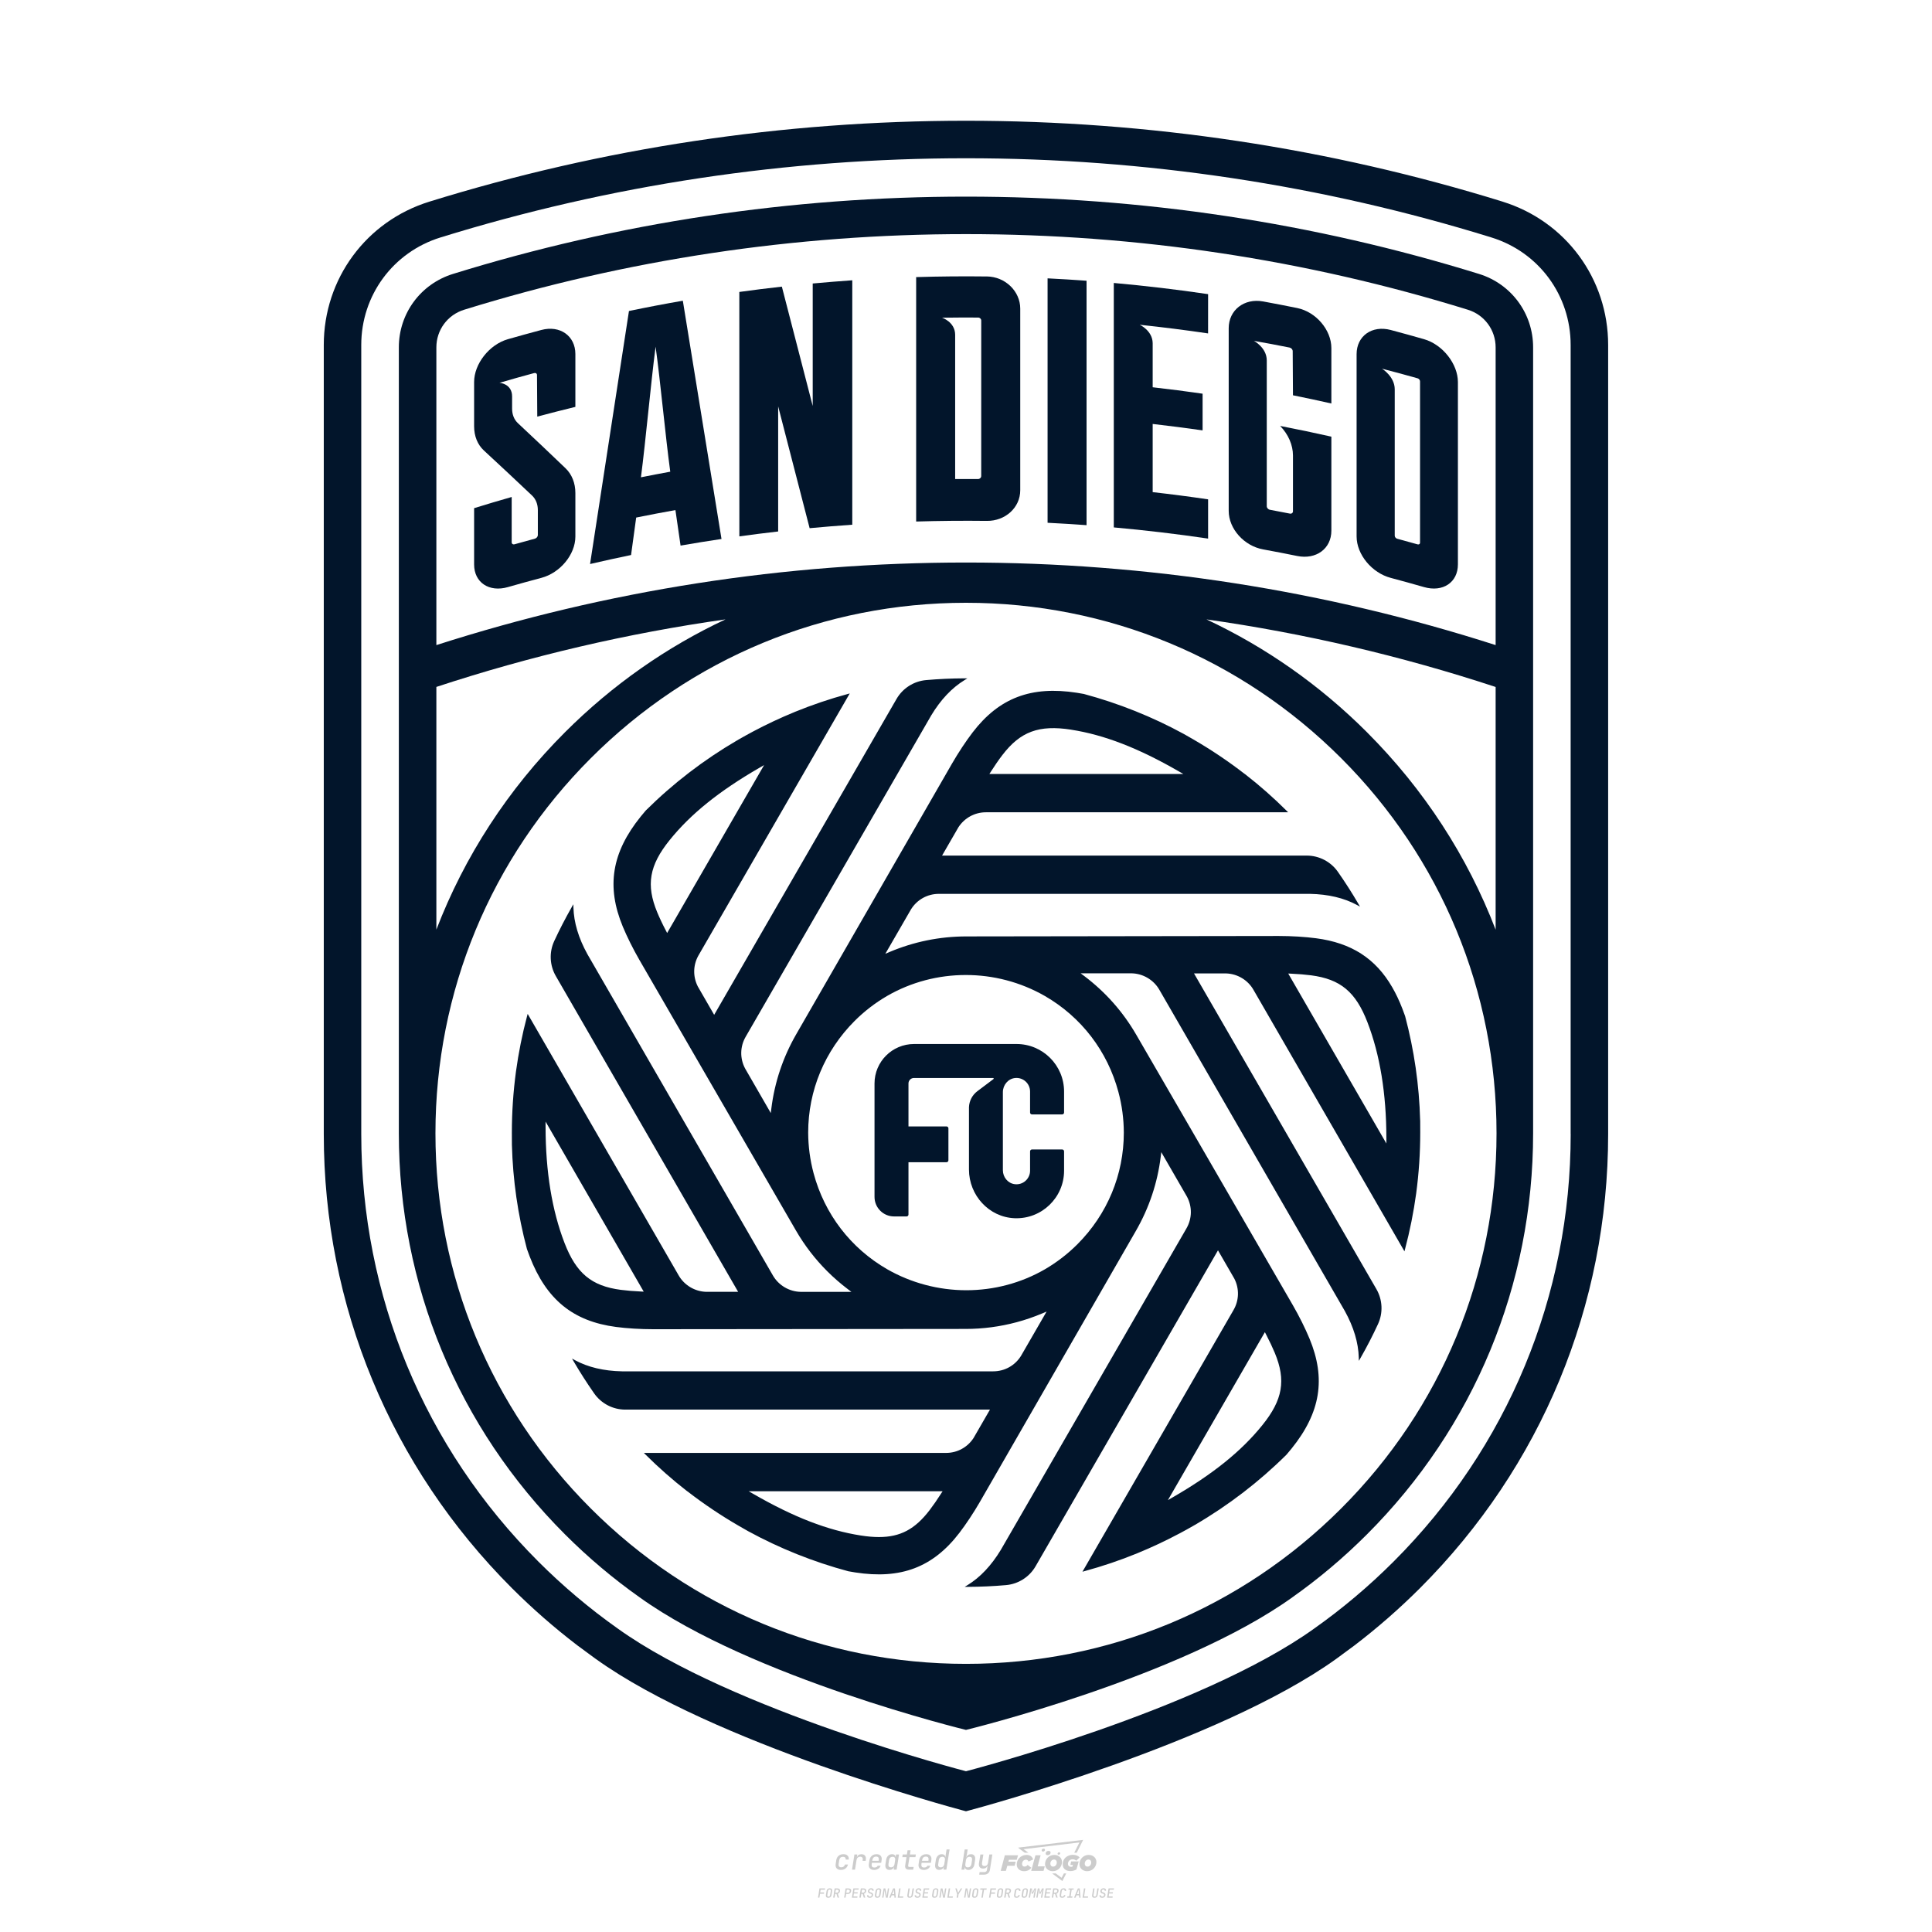 <?xml version="1.0" encoding="UTF-8"?>
<svg id="_图层_1" data-name="图层_1" xmlns="http://www.w3.org/2000/svg" version="1.1" viewBox="0 0 800 800">
  <!-- Created by @FCLOGO 2024-12-5 GMT+8 15:27:32 . https://fclogo.top/ -->
<!-- FOR PERSONAL USE ONLY NOT FOR COMMERCIAL USE -->
  <defs>
    <style>
      .st0 {
        fill: #ccc;
      }

      .st1 {
        fill: #02152b;
      }
    </style>
  </defs>
  <path class="st0" d="M348.22,774.3c-.79,0-1.38-.22-1.77-.65-.39-.44-.53-1.03-.41-1.79l.25-1.65c.12-.75.45-1.35.98-1.78.53-.44,1.19-.65,1.98-.65s1.33.2,1.72.6c.39.4.55.94.47,1.62h-1.24c.03-.36-.06-.64-.26-.84-.2-.2-.5-.3-.89-.3-.42,0-.76.12-1.03.35-.27.23-.43.56-.5.99l-.26,1.66c-.07.44,0,.77.19,1,.19.23.5.35.92.35.39,0,.72-.1.98-.3.26-.2.44-.48.52-.85h1.24c-.14.69-.47,1.23-.99,1.63-.52.4-1.16.6-1.92.6ZM352.8,774.19l1-6.29h1.19l-.19,1.19c.34-.87.97-1.3,1.91-1.3.67,0,1.17.21,1.49.62.32.42.43.99.31,1.71l-.07.42h-1.27l.06-.32c.07-.45.01-.8-.17-1.04-.18-.24-.48-.36-.88-.36s-.74.12-1.01.37c-.27.24-.43.59-.5,1.03l-.63,3.97h-1.24ZM361.91,774.3c-.77,0-1.35-.22-1.73-.67s-.52-1.04-.4-1.77l.25-1.65c.08-.49.26-.92.52-1.28s.6-.65,1.01-.85c.41-.2.87-.3,1.38-.3.77,0,1.35.22,1.73.67.39.45.52,1.04.39,1.77l-.17,1.12h-3.85l-.09.53c-.15.95.22,1.43,1.11,1.43.72,0,1.17-.25,1.37-.74h1.22c-.17.53-.5.96-1.01,1.28-.5.32-1.09.47-1.76.47ZM361.23,770.22l-.05.29h2.65s.05-.3.05-.3c.07-.47.01-.82-.17-1.07-.18-.25-.49-.37-.92-.37s-.8.13-1.06.38c-.26.25-.43.61-.51,1.08ZM368.33,774.3c-.63,0-1.1-.21-1.41-.64s-.4-1-.27-1.73l.27-1.77c.11-.73.39-1.31.84-1.74.44-.43.98-.64,1.61-.64.47,0,.83.12,1.09.35.26.24.39.56.38.96h.02l.17-1.2h1.24l-1,6.29h-1.22l.19-1.2h-.02c-.12.41-.35.73-.69.97s-.74.35-1.21.35ZM368.93,773.23c.39,0,.72-.12.98-.36.26-.24.43-.57.5-1.01l.25-1.65c.07-.43,0-.76-.18-1-.19-.24-.47-.36-.86-.36s-.72.12-.98.35c-.26.24-.42.57-.49,1.01l-.25,1.65c-.07.44-.01.78.17,1.01.18.23.47.35.88.35ZM376.35,774.19c-.57,0-.99-.16-1.26-.47-.27-.31-.36-.75-.27-1.32l.54-3.39h-1.74l.17-1.12h1.74l.27-1.72h1.24l-.27,1.72h2.47l-.18,1.12h-2.46l-.54,3.39c-.08.44.1.66.53.66h1.72l-.17,1.12h-1.77ZM382.5,774.3c-.77,0-1.35-.22-1.73-.67s-.52-1.04-.4-1.77l.25-1.65c.08-.49.26-.92.52-1.28s.6-.65,1.01-.85c.41-.2.87-.3,1.38-.3.77,0,1.35.22,1.73.67.39.45.52,1.04.39,1.77l-.17,1.12h-3.85l-.09.53c-.15.95.22,1.43,1.11,1.43.72,0,1.17-.25,1.37-.74h1.22c-.17.53-.5.96-1.01,1.28-.5.32-1.09.47-1.76.47ZM381.83,770.22l-.05.29h2.65s.05-.3.05-.3c.07-.47.01-.82-.17-1.07-.18-.25-.49-.37-.92-.37s-.8.13-1.06.38c-.26.25-.43.61-.51,1.08ZM388.92,774.3c-.63,0-1.1-.21-1.4-.64-.3-.42-.39-1-.28-1.73l.27-1.77c.11-.73.39-1.31.84-1.74.44-.43.98-.64,1.61-.64.47,0,.83.12,1.09.35.26.24.39.56.38.96h.02l.21-1.47.3-1.8h1.24l-1.33,8.35h-1.22l.19-1.2h-.02c-.12.41-.35.73-.69.97s-.74.35-1.21.35ZM389.53,773.23c.39,0,.72-.12.98-.36.26-.24.43-.57.5-1.01l.25-1.65c.08-.43.02-.76-.17-1-.19-.24-.48-.36-.87-.36s-.72.12-.98.35c-.26.24-.42.57-.49,1.01l-.25,1.65c-.08.44-.02.78.16,1.01s.48.35.88.35ZM401.02,774.3c-.47,0-.84-.12-1.1-.35-.26-.23-.39-.56-.38-.97h-.01l-.19,1.2h-1.22l1.33-8.35h1.24l-.29,1.8-.27,1.47h.05c.12-.41.35-.73.69-.97.34-.23.74-.35,1.21-.35.63,0,1.1.21,1.4.64.3.43.39,1.01.28,1.74l-.27,1.77c-.11.73-.39,1.31-.84,1.73-.45.42-.98.64-1.61.64ZM400.77,773.23c.4,0,.72-.12.98-.35.26-.23.42-.57.5-1.01l.25-1.65c.07-.43.01-.77-.17-1.01-.18-.24-.47-.35-.87-.35s-.72.12-.98.36-.43.57-.5,1l-.25,1.65c-.07.44-.01.77.17,1.01.18.24.47.36.87.36ZM405.47,776.25l.17-1.06h1.93c.64,0,1.01-.3,1.1-.9l.1-.67.21-1.19h-.03c-.12.42-.35.74-.68.97-.33.23-.73.34-1.2.34-.63,0-1.09-.2-1.4-.6s-.41-.94-.3-1.63l.58-3.6h1.24l-.56,3.48c-.06.41,0,.73.18.96s.47.34.85.34.72-.12.98-.37c.27-.24.43-.58.49-1.02l.54-3.4h1.24l-1.01,6.41c-.1.6-.37,1.08-.81,1.42-.44.35-1,.52-1.67.52h-1.95ZM417.79,770.09h3.22l.54-1.85h-5.47l-1.71,6.44h2.15l.59-2.1h3.03l.44-1.71h-3.03l.24-.78ZM424.23,772.92c-.59,0-1.02-.39-1.02-1.12,0-.88.63-1.76,1.61-1.76.49,0,.88.24,1.02.78l1.95-.83c-.29-1.17-1.27-1.9-2.64-1.9-2.78,0-4.15,2.15-4.15,3.9s1.27,2.83,3.07,2.83c1.37,0,2.34-.59,2.98-1.42l-1.51-1.17c-.39.44-.83.68-1.32.68ZM430.91,768.23h-2.15l-1.76,6.44h5.12l.49-1.85h-2.93l1.22-4.59ZM439.75,771.01c0-1.66-1.32-2.93-3.22-2.93-2.2,0-3.81,1.81-3.81,3.81,0,1.66,1.32,2.93,3.22,2.93,2.2,0,3.81-1.81,3.81-3.81ZM434.92,771.7c0-.83.59-1.71,1.51-1.71.78,0,1.17.54,1.17,1.22,0,.83-.59,1.71-1.51,1.71-.78,0-1.17-.54-1.17-1.22ZM443.21,772.23h1.07l-.2.68c-.15.05-.34.1-.59.1-.68,0-1.27-.39-1.27-1.22,0-1.02.73-1.9,1.95-1.9.59,0,1.12.24,1.51.59l1.37-1.37c-.44-.54-1.51-1.07-2.73-1.07-2.59,0-4.29,1.76-4.29,3.86s1.61,2.88,3.22,2.88c.93,0,1.85-.29,2.49-.68l.93-3.32h-3.12l-.34,1.46ZM450.78,768.08c-2.2,0-3.81,1.81-3.81,3.81,0,1.66,1.32,2.93,3.22,2.93,2.2,0,3.81-1.81,3.81-3.81,0-1.66-1.32-2.93-3.22-2.93ZM450.34,772.92c-.78,0-1.17-.54-1.17-1.22,0-.83.59-1.71,1.51-1.71.78,0,1.17.54,1.17,1.22,0,.83-.59,1.71-1.51,1.71ZM437.94,767.5c-.05.29.1.49.44.49s.54-.2.63-.49c.05-.24-.1-.49-.44-.49s-.59.24-.63.49ZM432.13,765.5c-.44,0-.73.24-.78.59s.1.59.54.59.73-.24.78-.59c.1-.34-.1-.59-.54-.59ZM433.01,767.3c-.1.54.15.88.83.88.63,0,1.07-.39,1.17-.88s-.15-.88-.83-.88c-.68,0-1.07.39-1.17.88ZM439.6,777.55l-2.44-1.81h-1.51l4.25,3.17,1.61-3.17h-.98l-.93,1.81ZM425.84,767.16l-2-1.46,23.13-2.78-2.15,4.25h1.02l2.68-5.32-26.99,3.22,2.78,2.1h1.51ZM338.72,785.79l.61-3.83h2.32l-.08.52h-1.76l-.18,1.14h1.63l-.08.52h-1.62l-.26,1.64h-.57ZM342.97,785.84c-.36,0-.62-.1-.8-.3-.17-.2-.23-.47-.18-.82l.27-1.7c.06-.34.2-.61.44-.82.24-.2.54-.3.89-.3s.62.1.8.3c.17.2.24.47.18.81l-.27,1.71c-.06.34-.2.62-.44.82-.24.2-.54.3-.9.3ZM343.05,785.33c.19,0,.35-.05.47-.16.12-.11.19-.26.23-.46l.27-1.7c.03-.2,0-.35-.08-.46-.08-.11-.22-.16-.41-.16s-.35.05-.46.16c-.12.1-.19.26-.22.46l-.27,1.7c-.03.2,0,.35.08.46s.22.16.41.16ZM345,785.79l.61-3.83h1.2c.24,0,.44.05.6.14.16.09.28.22.36.39s.09.37.05.59c-.04.26-.14.48-.3.67-.16.19-.37.32-.6.39l.54,1.64h-.62l-.48-1.57h-.54l-.25,1.57h-.57ZM345.89,783.71h.64c.19,0,.35-.06.48-.17.13-.11.21-.26.24-.45.03-.19,0-.35-.09-.46-.09-.11-.24-.17-.43-.17h-.64l-.2,1.25ZM349.54,785.79l.61-3.83h1.25c.37,0,.65.1.84.31.19.21.26.49.2.84-.04.23-.12.44-.25.61s-.29.31-.49.4c-.2.09-.42.14-.66.14h-.69l-.24,1.52h-.57ZM350.43,783.75h.69c.19,0,.36-.06.49-.18.14-.12.22-.27.25-.47s0-.35-.1-.47-.25-.18-.44-.18h-.69l-.21,1.29ZM352.75,785.79l.61-3.83h2.25l-.08.5h-1.7l-.17,1.09h1.51l-.08.5h-1.51l-.19,1.24h1.69l-.08.5h-2.25ZM355.84,785.79l.61-3.83h1.2c.24,0,.44.05.6.14.16.09.28.22.36.39s.09.37.05.59c-.04.26-.14.48-.3.67-.16.19-.37.32-.6.39l.54,1.64h-.62l-.48-1.57h-.54l-.25,1.57h-.57ZM356.74,783.71h.64c.19,0,.35-.06.48-.17.13-.11.21-.26.24-.45.03-.19,0-.35-.09-.46-.09-.11-.24-.17-.43-.17h-.64l-.2,1.25ZM360.13,785.84c-.39,0-.67-.1-.87-.29-.19-.19-.26-.45-.22-.78h.57c-.03.17.01.31.12.41.11.1.27.15.48.15.2,0,.37-.05.5-.15.13-.1.21-.23.24-.4.02-.15,0-.28-.06-.39-.06-.11-.16-.18-.29-.22l-.46-.14c-.27-.08-.46-.22-.59-.41-.13-.19-.17-.42-.13-.68.04-.21.11-.39.23-.55s.27-.28.46-.37.4-.13.64-.13c.35,0,.62.1.8.29.18.19.25.44.2.76h-.57c.03-.17,0-.3-.09-.4-.09-.1-.23-.14-.42-.14s-.34.04-.46.13c-.12.09-.19.21-.21.38-.02.15,0,.28.05.39s.16.18.29.22l.47.15c.26.08.46.22.58.41.12.19.17.42.12.69-.04.22-.12.41-.24.57-.13.16-.29.29-.49.38-.2.09-.42.13-.66.13ZM363.27,785.84c-.36,0-.62-.1-.8-.3-.17-.2-.23-.47-.18-.82l.27-1.7c.06-.34.2-.61.44-.82.24-.2.54-.3.89-.3s.62.1.8.3c.17.2.24.47.18.81l-.27,1.71c-.06.34-.2.62-.44.82-.24.2-.54.3-.9.3ZM363.34,785.33c.19,0,.35-.05.47-.16.12-.11.19-.26.23-.46l.27-1.7c.03-.2,0-.35-.08-.46-.08-.11-.22-.16-.41-.16s-.35.05-.46.16c-.12.1-.19.26-.22.46l-.27,1.7c-.03.2,0,.35.08.46s.22.16.41.16ZM365.28,785.79l.61-3.83h.71l.62,3.19c0-.1.02-.22.03-.36.01-.14.03-.29.04-.44.02-.15.04-.29.06-.41l.31-1.98h.52l-.61,3.83h-.71l-.61-3.19c0,.09-.02.21-.03.34s-.03.28-.04.42c-.02.15-.04.28-.06.41l-.31,2.01h-.53ZM368.23,785.79l1.59-3.83h.75l.37,3.83h-.56l-.07-.97h-1.09l-.39.97h-.59ZM369.39,784.34h.87l-.09-1.1c-.02-.2-.03-.37-.04-.51,0-.14-.01-.24-.01-.3-.02.06-.05.16-.1.3s-.11.31-.19.5l-.44,1.11ZM371.72,785.79l.61-3.83h.57l-.52,3.31h1.67l-.08.52h-2.25ZM376.68,785.84c-.37,0-.63-.1-.8-.3-.17-.2-.22-.47-.17-.82l.44-2.76h.57l-.44,2.76c-.03.2,0,.35.07.46.08.11.21.17.41.17s.35-.06.46-.17c.12-.11.19-.27.22-.46l.44-2.76h.57l-.44,2.76c-.06.35-.2.62-.43.82-.23.2-.53.3-.9.3ZM379.84,785.84c-.39,0-.67-.1-.87-.29-.19-.19-.26-.45-.22-.78h.57c-.03.17.01.31.12.41.11.1.27.15.48.15.2,0,.37-.05.5-.15.13-.1.21-.23.24-.4.02-.15,0-.28-.06-.39-.06-.11-.16-.18-.29-.22l-.46-.14c-.27-.08-.46-.22-.59-.41-.13-.19-.17-.42-.13-.68.04-.21.11-.39.23-.55s.27-.28.46-.37.4-.13.64-.13c.35,0,.62.1.8.29.18.19.25.44.2.76h-.57c.03-.17,0-.3-.09-.4-.09-.1-.23-.14-.42-.14s-.34.04-.46.13c-.12.09-.19.21-.21.38-.02.15,0,.28.05.39s.16.18.29.22l.47.15c.26.08.46.22.58.41.12.19.17.42.12.69-.04.22-.12.41-.24.57-.13.16-.29.29-.49.38-.2.09-.42.13-.66.13ZM381.91,785.79l.61-3.83h2.25l-.08.5h-1.7l-.17,1.09h1.51l-.08.5h-1.51l-.19,1.24h1.69l-.08.5h-2.25ZM386.94,785.84c-.36,0-.62-.1-.8-.3-.17-.2-.23-.47-.18-.82l.27-1.7c.06-.34.2-.61.44-.82.24-.2.54-.3.89-.3s.62.1.8.3c.17.2.24.47.18.81l-.27,1.71c-.06.34-.2.62-.44.82-.24.2-.54.3-.9.3ZM387.02,785.33c.19,0,.35-.05.47-.16.12-.11.19-.26.23-.46l.27-1.7c.03-.2,0-.35-.08-.46-.08-.11-.22-.16-.41-.16s-.35.05-.46.16c-.12.1-.19.26-.22.46l-.27,1.7c-.03.2,0,.35.08.46s.22.16.41.16ZM388.95,785.79l.61-3.83h.71l.62,3.19c0-.1.02-.22.03-.36.01-.14.03-.29.04-.44.02-.15.04-.29.06-.41l.31-1.98h.52l-.61,3.83h-.71l-.61-3.19c0,.09-.02.21-.03.34s-.03.28-.04.42c-.02.15-.04.28-.06.41l-.31,2.01h-.53ZM392.25,785.79l.61-3.83h.57l-.52,3.31h1.67l-.08.52h-2.25ZM396.12,785.79l.22-1.41-.75-2.42h.58l.45,1.45c.03.09.05.18.07.27.02.08.03.15.03.19.02-.04.05-.1.09-.19.04-.08.09-.17.14-.27l.9-1.45h.6l-1.53,2.42-.22,1.41h-.57ZM399.22,785.79l.61-3.83h.71l.62,3.19c0-.1.02-.22.03-.36.01-.14.03-.29.04-.44.02-.15.04-.29.06-.41l.31-1.98h.52l-.61,3.83h-.71l-.61-3.19c0,.09-.02.21-.03.34s-.03.28-.04.42c-.02.15-.04.28-.06.41l-.31,2.01h-.53ZM403.51,785.84c-.36,0-.62-.1-.8-.3-.18-.2-.23-.47-.18-.82l.27-1.7c.06-.34.2-.61.44-.82.24-.2.54-.3.89-.3s.62.1.8.3c.17.2.24.47.18.81l-.27,1.71c-.06.34-.2.62-.44.82-.24.2-.54.3-.89.3ZM403.58,785.33c.19,0,.35-.05.47-.16.12-.11.19-.26.23-.46l.27-1.7c.03-.2,0-.35-.08-.46-.08-.11-.22-.16-.41-.16s-.35.05-.46.16c-.12.1-.19.26-.22.46l-.27,1.7c-.03.2,0,.35.08.46.08.11.22.16.41.16ZM406.38,785.79l.52-3.31h-1.02l.08-.52h2.62l-.08.52h-1.03l-.52,3.31h-.57ZM409.52,785.79l.61-3.83h2.32l-.08.52h-1.76l-.18,1.14h1.63l-.08.52h-1.62l-.26,1.64h-.57ZM413.77,785.84c-.36,0-.62-.1-.8-.3-.18-.2-.23-.47-.18-.82l.27-1.7c.06-.34.2-.61.44-.82.24-.2.54-.3.89-.3s.62.1.8.3c.17.2.24.47.18.81l-.27,1.71c-.06.34-.2.62-.44.82-.24.2-.54.3-.89.3ZM413.85,785.33c.19,0,.35-.05.47-.16.12-.11.19-.26.23-.46l.27-1.7c.03-.2,0-.35-.08-.46-.08-.11-.22-.16-.41-.16s-.35.05-.46.16c-.12.1-.19.26-.22.46l-.27,1.7c-.03.2,0,.35.08.46.08.11.22.16.41.16ZM415.8,785.79l.61-3.83h1.2c.24,0,.44.05.6.14.16.09.28.22.36.39s.09.37.05.59c-.04.26-.14.48-.3.67-.16.19-.37.32-.6.39l.54,1.64h-.62l-.48-1.57h-.54l-.25,1.57h-.57ZM416.69,783.71h.64c.19,0,.35-.06.48-.17.13-.11.21-.26.24-.45.03-.19,0-.35-.09-.46-.09-.11-.24-.17-.43-.17h-.64l-.2,1.25ZM420.91,785.84c-.36,0-.63-.1-.81-.3-.18-.2-.24-.47-.19-.82l.27-1.7c.06-.35.21-.62.45-.82s.55-.3.91-.3.63.1.81.3c.18.2.24.47.19.82h-.57c.03-.2,0-.35-.09-.46-.09-.11-.23-.16-.42-.16s-.35.05-.47.16c-.12.1-.2.26-.23.45l-.27,1.71c-.03.2,0,.35.09.46.09.11.23.16.42.16s.35-.05.47-.16.2-.26.23-.46h.57c-.03.23-.11.43-.24.59s-.28.3-.47.39c-.19.09-.4.14-.64.14ZM424.03,785.84c-.36,0-.62-.1-.8-.3-.18-.2-.23-.47-.18-.82l.27-1.7c.06-.34.2-.61.44-.82.24-.2.54-.3.89-.3s.62.1.8.3c.17.2.24.47.18.81l-.27,1.71c-.06.34-.2.62-.44.82-.24.2-.54.3-.89.3ZM424.11,785.33c.19,0,.35-.05.47-.16.12-.11.19-.26.23-.46l.27-1.7c.03-.2,0-.35-.08-.46-.08-.11-.22-.16-.41-.16s-.35.05-.46.16c-.12.1-.19.26-.22.46l-.27,1.7c-.03.2,0,.35.08.46.08.11.22.16.41.16ZM425.97,785.79l.61-3.83h.69l.18,1.23c.02.12.04.23.05.33.01.1.02.18.03.24.02-.06.05-.14.09-.24.04-.11.09-.22.15-.34l.57-1.22h.71l-.61,3.83h-.54l.2-1.29c.02-.17.06-.35.1-.55.04-.2.09-.4.14-.61s.1-.4.14-.59c.05-.19.09-.35.13-.49l-.86,1.86h-.55l-.28-1.86c0,.14-.01.29-.02.47s-.02.37-.04.57c-.02.2-.04.41-.06.61-.02.2-.05.4-.08.57l-.2,1.29h-.54ZM429.11,785.79l.61-3.83h.69l.18,1.23c.02.12.04.23.05.33.01.1.02.18.03.24.02-.06.05-.14.09-.24.04-.11.09-.22.15-.34l.57-1.22h.71l-.61,3.83h-.54l.2-1.29c.02-.17.06-.35.1-.55.04-.2.09-.4.14-.61s.1-.4.14-.59c.05-.19.09-.35.13-.49l-.86,1.86h-.55l-.28-1.86c0,.14-.01.29-.02.47s-.02.37-.04.57c-.02.2-.04.41-.06.61-.02.2-.05.4-.08.57l-.2,1.29h-.54ZM432.41,785.79l.61-3.83h2.25l-.08.5h-1.7l-.17,1.09h1.51l-.08.5h-1.51l-.19,1.24h1.69l-.08.5h-2.25ZM435.51,785.79l.61-3.83h1.2c.24,0,.44.05.6.14.16.09.28.22.36.39s.09.37.05.59c-.04.26-.14.48-.3.67-.16.19-.37.32-.6.39l.54,1.64h-.62l-.48-1.57h-.54l-.25,1.57h-.57ZM436.4,783.71h.64c.19,0,.35-.06.48-.17.13-.11.21-.26.24-.45.03-.19,0-.35-.09-.46-.09-.11-.24-.17-.43-.17h-.64l-.2,1.25ZM439.8,785.84c-.36,0-.63-.1-.81-.3-.18-.2-.24-.47-.19-.82l.27-1.7c.06-.35.21-.62.45-.82s.55-.3.91-.3.63.1.81.3c.18.2.24.47.19.82h-.57c.03-.2,0-.35-.09-.46-.09-.11-.23-.16-.42-.16s-.35.05-.47.16c-.12.1-.2.26-.23.45l-.27,1.71c-.03.2,0,.35.09.46.09.11.23.16.42.16s.35-.05.47-.16.2-.26.23-.46h.57c-.03.23-.11.43-.24.59s-.28.3-.47.39c-.19.09-.4.14-.64.14ZM441.88,785.79l.08-.5h.78l.45-2.82h-.78l.08-.5h2.13l-.08.5h-.78l-.45,2.82h.78l-.08.5h-2.13ZM444.74,785.79l1.59-3.83h.75l.37,3.83h-.56l-.07-.97h-1.09l-.39.97h-.59ZM445.9,784.34h.87l-.09-1.1c-.02-.2-.03-.37-.04-.51,0-.14-.01-.24-.01-.3-.02.06-.05.16-.1.3s-.11.31-.19.5l-.44,1.11ZM448.24,785.79l.61-3.83h.57l-.52,3.31h1.67l-.08.52h-2.25ZM453.19,785.84c-.37,0-.63-.1-.8-.3-.17-.2-.22-.47-.17-.82l.44-2.76h.57l-.44,2.76c-.03.2,0,.35.07.46.08.11.21.17.41.17s.35-.06.46-.17c.12-.11.19-.27.22-.46l.44-2.76h.57l-.44,2.76c-.06.35-.2.62-.43.82-.23.2-.53.3-.9.3ZM456.36,785.84c-.39,0-.67-.1-.87-.29-.19-.19-.26-.45-.22-.78h.57c-.03.17.01.31.12.41.11.1.27.15.48.15.2,0,.37-.05.5-.15s.21-.23.24-.4c.02-.15,0-.28-.06-.39s-.16-.18-.29-.22l-.46-.14c-.27-.08-.46-.22-.59-.41-.13-.19-.17-.42-.13-.68.04-.21.11-.39.23-.55s.27-.28.46-.37c.19-.09.4-.13.64-.13.35,0,.62.1.8.29.18.19.25.44.2.76h-.57c.03-.17,0-.3-.09-.4-.09-.1-.23-.14-.42-.14s-.34.04-.46.13c-.12.09-.19.21-.21.38-.02.15,0,.28.05.39s.16.18.29.22l.47.15c.26.08.46.22.58.41.12.19.17.42.12.69-.04.22-.12.41-.24.57-.13.16-.29.29-.49.38-.2.09-.42.13-.66.13ZM458.42,785.79l.61-3.83h2.25l-.08.5h-1.7l-.17,1.09h1.51l-.08.5h-1.51l-.19,1.24h1.69l-.08.5h-2.25Z"/>
  <path class="st1" d="M622.2,83.49c-71.69-22.22-146.45-33.49-222.2-33.49s-150.51,11.27-222.21,33.5c-26.15,8.09-43.72,31.94-43.72,59.34v326.72c0,71.03,27.66,137.81,77.89,188.04,8.48,8.48,17.6,16.45,27.17,23.76,0,0,6.6,4.88,7.38,5.43l.23.16c48.68,34.92,147.81,61.61,152.01,62.73l1.24.33,1.24-.33c4.2-1.11,103.34-27.8,152.02-62.74l.21-.15c.75-.54,7.38-5.43,7.43-5.48,9.51-7.26,18.63-15.24,27.12-23.72,50.23-50.23,77.89-117.01,77.89-188.04V142.84c0-27.39-17.57-51.25-43.73-59.35ZM650.39,469.56c0,66.89-26.04,129.77-73.34,177.06-10.16,10.16-21.21,19.48-32.86,27.72-47.56,34.12-144.2,59.09-144.2,59.09,0,0-96.64-24.97-144.2-59.09-11.64-8.23-22.69-17.55-32.86-27.72-47.29-47.29-73.34-110.17-73.34-177.06V142.84c0-20.55,13.18-38.43,32.79-44.51,70.21-21.76,143.42-32.8,217.6-32.8s147.39,11.03,217.6,32.8c19.62,6.07,32.79,23.97,32.79,44.51v326.72h.02Z"/>
  <path class="st1" d="M612.43,113.43c-68.53-21.25-140-32.01-212.44-32.01s-143.9,10.77-212.43,32.01c-13.4,4.15-22.41,16.38-22.41,30.42v325.43c0,62.73,24.43,121.7,68.79,166.06,9.65,9.65,19.99,18.36,30.92,26.08h-.01c46.57,33.41,135.14,54.9,135.14,54.9,0,0,88.57-21.5,135.14-54.9h-.01c10.93-7.72,21.27-16.43,30.92-26.08,44.35-44.36,68.79-103.34,68.79-166.06V143.85c.01-14.04-8.99-26.27-22.4-30.42M192.17,128.26c67.04-20.78,136.97-31.32,207.83-31.32s140.79,10.54,207.83,31.32c6.86,2.12,11.48,8.4,11.48,15.58v123.28c-70.64-22.69-144.37-34.19-219.31-34.19s-148.67,11.5-219.31,34.19v-123.28c0-7.19,4.61-13.45,11.48-15.58M180.69,284.44c39.04-12.85,79.06-22.19,119.73-27.97-24.39,11.43-46.87,27.14-66.48,46.75-23.64,23.64-41.62,51.43-53.25,81.72v-100.51ZM555.34,624.63c-41.5,41.5-96.66,64.34-155.35,64.34s-113.85-22.86-155.34-64.34c-41.49-41.49-64.34-96.66-64.34-155.34s22.86-113.85,64.34-155.35c41.49-41.49,96.66-64.34,155.34-64.34s113.85,22.86,155.35,64.34c41.49,41.5,64.34,96.66,64.34,155.35s-22.84,113.85-64.34,155.34M566.06,303.23c-19.62-19.62-42.09-35.32-66.49-46.75,40.67,5.78,80.69,15.13,119.74,27.98v100.5c-11.64-30.3-29.62-58.09-53.25-81.72"/>
  <g>
    <path class="st1" d="M222.36,155.32c.04,6.09.07,11.11.11,17.19,5.25-1.41,10.52-2.74,15.78-4.03v-21.88c0-7.48-6.32-12.03-14.08-9.97-4.63,1.23-9.26,2.51-13.88,3.83-7.73,2.22-13.97,10.25-13.97,17.72v18.33c0,4.08,1.42,7.59,4.02,10,6.64,6.13,13.3,12.36,19.98,18.69,1.55,1.47,2.39,3.59,2.39,5.99v10.37c0,.64-.54,1.3-1.2,1.48-2.81.76-5.63,1.54-8.43,2.33-.66.19-1.2-.18-1.2-.82v-18.76c-5.21,1.48-10.39,3.03-15.56,4.63v23.32c0,7.48,6.24,11.59,13.97,9.37,4.62-1.33,9.24-2.6,13.88-3.83,7.76-2.06,14.08-9.64,14.08-17.12v-18.02c0-4.09-1.44-7.72-4.09-10.26-6.59-6.32-13.16-12.54-19.71-18.66-1.56-1.45-2.4-3.56-2.4-5.98v-5.08c0-5.15-4.93-5.68-5.25-5.63h-.02.01-.01.01c4.78-1.41,9.57-2.76,14.38-4.05.66-.18,1.18.19,1.2.83h0Z"/>
    <path class="st1" d="M282.76,124.52c-7.46,1.29-14.89,2.71-22.32,4.26-5.38,34.86-10.75,69.79-16.11,104.77,5.65-1.31,11.3-2.56,16.98-3.73.7-5.35,1.42-10.17,2.12-15.51,5.41-1.1,10.82-2.13,16.25-3.1.72,5.08,1.42,9.63,2.13,14.71,5.64-.99,11.29-1.9,16.95-2.74-5.34-32.95-10.67-65.82-16.01-98.64ZM265.4,197.65c2.02-15.56,4.05-38.57,6.07-54.11,2.03,14.76,4.06,37,6.07,51.78-4.05.74-8.1,1.51-12.15,2.32Z"/>
    <path class="st1" d="M306.15,120.89c5.86-.81,11.73-1.55,17.6-2.2,4.26,16.43,8.51,32.91,12.78,49.42v-50.72c5.45-.5,10.92-.95,16.38-1.33v101.21c-5.89.41-11.77.89-17.66,1.44-4.35-16.85-8.69-33.67-13.03-50.44v51.8c-5.36.61-10.72,1.29-16.07,2.03-.01-33.74-.01-67.48-.01-101.21Z"/>
    <path class="st1" d="M408.63,114.48c-9.76-.12-19.51-.04-29.27.26v101.21c9.76-.29,19.51-.38,29.27-.26,7.63.09,13.83-5.5,13.83-12.68v-75.24c-.01-7.16-6.19-13.2-13.83-13.3ZM406.29,197.15c0,.67-.59,1.21-1.3,1.21-3.15-.02-6.32-.02-9.48,0v-59.79c-.06-5.24-5.39-7.01-5.39-7.01h.04s-.07-.01-.07-.01c4.97-.07,9.94-.09,14.92-.06.72,0,1.3.55,1.3,1.23-.01,22.82-.01,41.63-.01,64.44Z"/>
    <path class="st1" d="M433.78,216.47c5.38.27,10.77.6,16.14.99v-101.21c-5.38-.39-10.75-.73-16.14-.99v101.21Z"/>
    <path class="st1" d="M500.25,121.8c-12.98-1.92-26-3.46-39.05-4.63v101.22c13.04,1.17,26.07,2.71,39.05,4.63v-16.25c-7.63-1.13-15.28-2.12-22.95-2.99v-28.23c6.91.79,13.79,1.68,20.67,2.66v-15.19c-6.88-1-13.78-1.88-20.67-2.66v-18.27c-.08-5.22-5.37-7.62-5.37-7.61l.28.07c-.16-.05-.27-.07-.27-.07,9.45,1,18.89,2.19,28.3,3.58.01-5.08.01-11.21.01-16.26Z"/>
    <path class="st1" d="M535.28,145.36c.04,6.46.07,11.86.11,18.32,5.31,1.07,10.61,2.2,15.9,3.4v-22.96c0-7.47-6.32-14.97-14.15-16.57-4.7-.96-9.4-1.86-14.12-2.73-7.86-1.43-14.24,3.61-14.24,11.08v75.63c0,7.47,6.39,14.53,14.24,15.96,4.71.86,9.42,1.77,14.12,2.73,7.83,1.59,14.15-3,14.15-10.48v-38.93c-7.05-1.59-14.12-3.07-21.21-4.44,3.38,3.46,5.31,7.93,5.31,12.2v23.14c0,.67-.57,1.1-1.28.96-2.76-.55-5.52-1.08-8.29-1.59-.7-.13-1.28-.79-1.28-1.45v-60.38c0-5.32-5.34-8.13-5.34-8.11.01,0,.04.01.05.01-.02-.01-.05-.01-.05-.01,4.94.87,9.86,1.79,14.79,2.78.72.15,1.29.81,1.29,1.48Z"/>
    <path class="st1" d="M589.66,140.45c-4.59-1.31-9.17-2.59-13.78-3.81-7.8-2.06-14.14,2.5-14.14,10v75.47c0,7.52,6.34,15.12,14.14,17.18,4.6,1.22,9.19,2.49,13.78,3.81,7.76,2.23,14.03-1.89,14.03-9.4v-75.47c0-7.49-6.26-15.55-14.03-17.78ZM588.01,224.72c0,.54-.46.84-1.01.69-2.81-.8-5.63-1.57-8.45-2.33-.56-.15-1.02-.72-1.02-1.25v-60.62c0-5.32-5.27-8.55-5.27-8.54,4.93,1.27,9.84,2.59,14.74,3.98.56.16,1.01.73,1.01,1.27v66.81Z"/>
    <path class="st1" d="M588.05,463.87c-.38-14.51-2.47-29-6.22-43.11-.34-.97-.73-2.03-1.14-3.08-1.25-3.25-2.67-6.24-4.2-8.88-6.88-11.93-16.91-18.38-31.56-20.29-4.56-.6-10.18-.94-15.42-.94l-129.38.18c-11.02.01-21.73,2.19-31.84,6.47l-1.69.72,10.64-18.42c2.5-4,6.79-6.39,11.53-6.39h153.68c7.54.15,14.1,1.7,19.48,4.62l1.22.66-.7-1.2c-2.63-4.5-5.48-8.96-8.47-13.22-2.94-4.2-7.76-6.71-12.89-6.71h-151l6.78-11.74c2.52-3.87,6.77-6.19,11.36-6.19h.15c.06,0,.11-.01.16,0h124.85l-.67-.67c-5.36-5.34-11.13-10.43-17.18-15.13l-.29-.19c-6.75-5.23-13.9-10.01-21.23-14.25-1.28-.74-2.54-1.45-3.81-2.18-13.06-7.13-26.99-12.7-41.43-16.58-.9-.16-1.88-.34-2.87-.49-18.9-2.94-32.2,2.11-43.14,16.38-2.79,3.64-5.9,8.34-8.53,12.89l-64.54,112.13c-5.5,9.55-8.97,19.91-10.31,30.81l-.22,1.82-10.62-18.42c-2.23-4.16-2.15-9.09.22-13.17l76.86-133.12c3.9-6.47,8.54-11.37,13.76-14.56l1.18-.73h-1.38c-5.23.02-10.52.26-15.7.72-5.11.45-9.69,3.37-12.25,7.8l-75.52,130.81-6.77-11.74c-2.06-4.05-1.99-8.76.19-12.71l.4-.69,62.32-107.94-.9.25c-7.33,1.98-14.62,4.46-21.68,7.33l-.3.13c-5.84,2.39-11.64,5.11-17.25,8.1l-.09.05c-1.93,1.03-3.76,2.05-5.62,3.11l-.79.46c-13.83,8.07-26.55,17.84-37.83,29.04-.68.79-1.41,1.65-2.12,2.54-12,14.89-14.27,28.95-7.39,45.55,1.76,4.23,4.27,9.28,6.9,13.83l64.79,111.99c3.56,6.17,7.93,11.84,12.95,16.86,2.63,2.63,5.51,5.14,8.56,7.45l1.45,1.1h-20.99c-4.75-.09-9.16-2.7-11.52-6.81l-76.82-133.06c-3.66-6.63-5.59-13.1-5.76-19.22l-.04-1.4-.69,1.21c-2.59,4.56-5.03,9.26-7.22,14-2.16,4.64-1.91,10.06.64,14.49l75.51,130.78h-13.23c-4.73-.13-9.11-2.76-11.43-6.86l-62.49-108.23-.25.91c-2.01,7.54-3.55,15.27-4.6,22.96-1.13,8.4-1.7,16.9-1.7,25.27,0,1.71.01,3.41.02,5.1.38,14.51,2.46,29,6.22,43.11.34.97.73,2.03,1.14,3.1,6.91,17.84,17.93,26.83,35.75,29.18,4.55.6,10.17.94,15.42.94l129.38-.12c7.12,0,14.21-.94,21.08-2.78,3.59-.96,7.2-2.2,10.73-3.69l1.68-.72-10.6,18.36c-2.49,4-6.79,6.39-11.5,6.39h-153.72c-7.54-.15-14.1-1.7-19.47-4.62l-1.22-.66.7,1.2c2.63,4.49,5.48,8.95,8.47,13.22,2.94,4.2,7.76,6.71,12.89,6.71h151l-6.78,11.74c-2.51,3.88-6.77,6.19-11.36,6.19h-125.17l.67.67c5.36,5.34,11.13,10.43,17.18,15.13l.29.19c6.75,5.22,13.9,10.01,21.24,14.25,1.27.73,2.52,1.44,3.78,2.16,13.08,7.14,27.02,12.72,41.48,16.6.89.16,1.88.34,2.87.49,18.9,2.94,32.2-2.11,43.14-16.38,2.79-3.65,5.9-8.34,8.53-12.89l64.54-112.13c5.5-9.55,8.97-19.91,10.31-30.81l.22-1.82,10.64,18.43c2.22,4.16,2.13,9.08-.22,13.15l-76.86,133.11c-3.92,6.47-8.55,11.39-13.77,14.58l-1.18.73h1.4c5.22-.02,10.5-.26,15.7-.72,5.11-.45,9.69-3.37,12.25-7.81l75.52-130.81,6.78,11.74c2.12,4.15,1.98,9.03-.39,13.05-.04.07-.06.12-.09.16l-62.42,108.12.91-.25c7.33-1.99,14.63-4.46,21.72-7.35l.27-.12c5.84-2.39,11.62-5.11,17.2-8.08l.26-.13c1.88-1,3.73-2.03,5.5-3.05l.74-.42c13.85-8.08,26.58-17.85,37.89-29.07.68-.79,1.4-1.65,2.12-2.54,12-14.9,14.28-28.95,7.39-45.55-1.76-4.23-4.27-9.28-6.9-13.83-20.79-36.02-60.35-104.24-64.83-111.97-5.5-9.5-12.75-17.68-21.55-24.32l-1.47-1.1h21.06c4.74.08,9.16,2.69,11.52,6.79l76.83,133.07c3.66,6.63,5.59,13.1,5.76,19.22l.04,1.4.69-1.21c2.6-4.55,5.03-9.26,7.22-14,2.16-4.64,1.91-10.06-.64-14.49l-75.54-130.74h13.23c4.73.13,9.11,2.74,11.43,6.86l62.49,108.23.23-.91c2.01-7.55,3.55-15.3,4.61-23.01,1.13-8.38,1.69-16.87,1.69-25.24,0-1.71-.01-3.4-.02-5.1M574.09,473.53l-40.66-70.41,1.11.05c3.04.13,5.93.38,8.36.69,12.15,1.59,18.47,6.85,23.32,19.41,5.19,13.43,7.83,29.57,7.85,47.97v2.29ZM432.66,412.42c15.1,8.72,25.92,22.84,30.45,39.75,1.47,5.48,2.22,11.14,2.24,16.82,0,17.41-6.84,33.84-19.24,46.25-4.01,4.01-8.54,7.49-13.44,10.35-9.83,5.68-21.07,8.67-32.54,8.67s-22.84-3.01-32.79-8.71c-15.1-8.72-25.92-22.83-30.45-39.74-1.47-5.48-2.22-11.14-2.24-16.82,0-17.41,6.84-33.84,19.24-46.25,4.01-4.01,8.54-7.49,13.44-10.34,10.01-5.78,21.26-8.67,32.54-8.67,11.3-.02,22.66,2.88,32.79,8.69M443.53,302.15c13.7,2.13,27.83,7.6,44.47,17.19l1.98,1.14h-80.29l.6-.94c1.63-2.56,3.28-4.95,4.78-6.9,7.45-9.72,15.16-12.57,28.46-10.5M272.14,377.76c-4.69-11.32-3.31-19.42,5.15-29.9,8.69-10.79,20.49-20.3,37.13-29.91l1.98-1.15-40.15,69.54-.52-1c-1.42-2.69-2.65-5.31-3.59-7.58M266.55,534.84l-1.11-.05c-3.04-.13-5.93-.38-8.36-.69-12.15-1.59-18.47-6.85-23.32-19.41-5.19-13.44-7.83-29.57-7.85-47.97v-2.29l40.64,70.41ZM390.31,617.48l-.6.94c-1.64,2.57-3.3,4.96-4.78,6.9-6.06,7.92-12.15,11.14-21,11.14-2.26,0-4.7-.21-7.47-.64-13.7-2.13-27.83-7.6-44.47-17.19l-1.98-1.14h80.3ZM483.61,621.16l40.15-69.54.52,1c1.41,2.71,2.65,5.34,3.59,7.59,4.7,11.32,3.31,19.42-5.15,29.9-8.69,10.8-20.49,20.3-37.13,29.91l-1.98,1.14Z"/>
    <path class="st1" d="M362.12,448.64v46.97c0,4.47,3.62,8.09,8.09,8.09h5.18c.43,0,.79-.35.79-.79v-21.66h15.75c.43,0,.79-.35.79-.79v-13.24c0-.43-.35-.79-.79-.79h-15.75v-17.8c0-1.24,1.01-2.26,2.26-2.26h32.78c.23,0,.34.3.15.45l-6.68,5.03c-2.09,1.57-3.35,4-3.46,6.6v25.83c0,10.66,8.28,19.76,18.93,20.16,11.2.42,20.45-8.56,20.45-19.68v-8c0-.43-.35-.79-.79-.79h-12.5c-.43,0-.79.35-.79.79v8c0,3.35-2.94,6.03-6.37,5.58-2.84-.36-4.89-2.92-4.89-5.78v-32.33c0-2.94,2.15-5.57,5.08-5.85,3.35-.32,6.18,2.31,6.18,5.61v8.68c0,.43.35.79.79.79h12.5c.43,0,.79-.35.79-.79v-8.68c0-10.87-8.82-19.69-19.69-19.69h-42.46c-9.03.02-16.34,7.33-16.34,16.34"/>
  </g>
</svg>